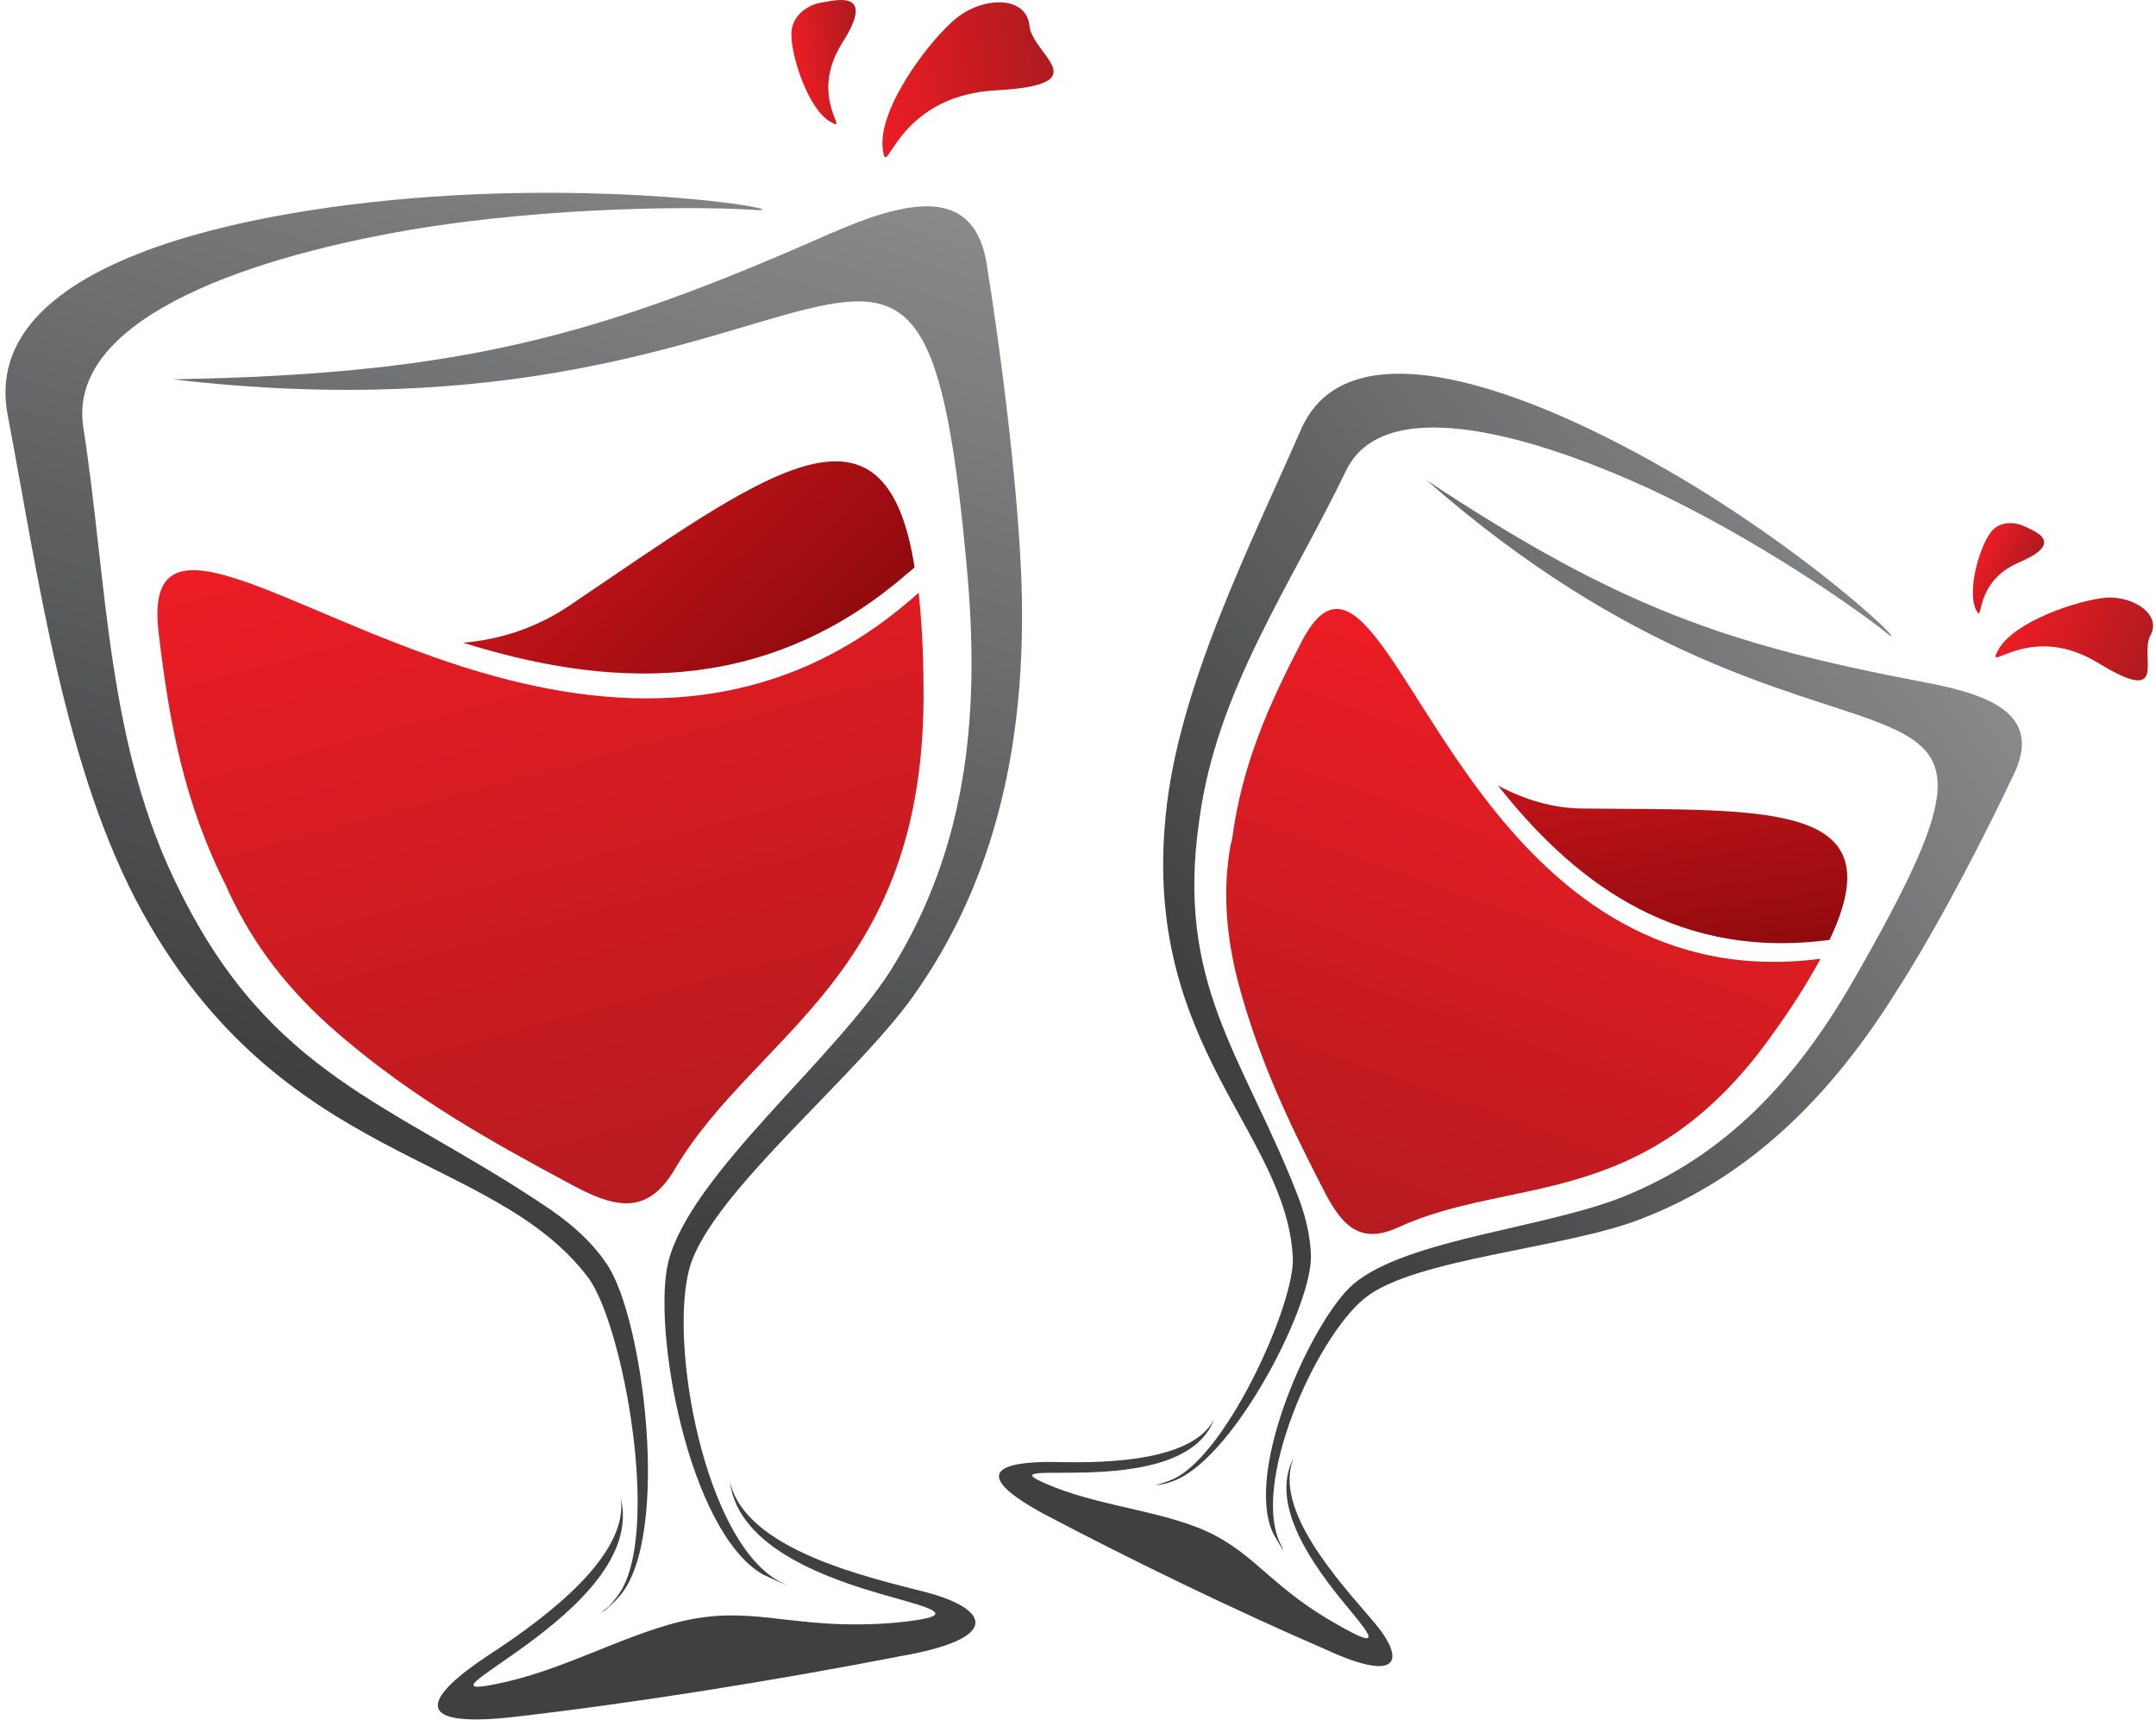 <svg width="257" height="205" viewBox="0 0 257 205" fill="none" xmlns="http://www.w3.org/2000/svg">
<path d="M90.431 25.049C83.877 24.56 65.682 24.56 48.857 27.397C27.825 31.016 8.065 38.548 9.924 50.874C12.858 69.851 12.663 88.829 21.467 106.241C32.325 128.153 46.607 131.479 64.508 143.413C67.541 145.37 70.378 147.717 72.334 150.652C76.736 157.108 79.964 183.031 73.899 190.172C73.215 190.955 72.628 191.444 72.236 191.835C71.356 192.422 71.356 192.422 72.236 191.737C72.628 191.444 73.117 190.857 73.704 190.074C78.888 182.933 74.29 157.793 70.084 152.217C58.639 137.153 33.694 138.913 16.967 108.686C7.674 91.861 4.544 68.58 0.924 49.504C-2.597 31.407 28.803 24.755 53.944 23.288C76.932 22.016 93.953 25.049 90.431 25.049Z" fill="url(#paint0_linear_22_20233)"/>
<path d="M20.586 45.202C54.824 44.615 71.16 40.115 98.843 27.887C108.039 23.877 115.766 22.116 117.527 30.92C119.288 41.778 121.244 57.136 121.734 68.581C122.418 85.993 119.582 103.112 109.506 117.785C102.854 127.763 84.855 141.947 82.214 151.045C79.67 160.044 83.974 183.717 92.974 188.51C95.126 189.586 91.115 187.728 90.92 187.63C82.018 182.445 77.714 158.284 79.67 150.36C82.311 139.991 99.332 126.394 106.18 115.633C115.18 101.253 116.745 85.7 115.375 69.07C109.799 5.486 101.191 54.69 20.586 45.202Z" fill="url(#paint1_linear_22_20233)"/>
<path d="M73.993 178.531C77.417 192.226 45.723 203.769 60.298 200.443C68.516 198.584 76.635 193.595 84.069 192.715C91.112 191.834 96.003 194.28 106.568 193.4C114.883 192.617 111.264 191.737 106.079 190.269C99.036 188.313 87.982 184.596 87.004 176.574C88.862 184.693 103.242 187.922 110.481 189.78C117.818 191.737 119.676 195.258 107.155 197.41C92.58 200.247 75.559 202.986 60.983 204.649C48.266 206.019 51.201 201.91 58.146 197.312C65.385 192.617 74.972 185.28 73.993 178.531Z" fill="url(#paint2_linear_22_20233)"/>
<path d="M67.834 72.201C63.921 74.842 59.617 76.212 55.215 76.603C71.551 81.69 90.822 83.548 108.332 68.19C108.528 68.093 109.017 67.603 109.017 67.603C105.495 45.007 90.92 56.648 67.834 72.201Z" fill="url(#paint3_linear_22_20233)"/>
<path d="M55.704 79.637C33.498 72.692 16.966 59.584 18.923 75.528C20.195 86.191 21.955 95.778 27.042 105.755C27.172 106.081 27.303 106.375 27.433 106.636C30.172 112.407 34.183 117.983 40.639 123.461C49.345 130.896 58.247 135.884 67.736 140.971C72.92 143.808 77.029 145.178 80.453 139.308C90.039 123.168 109.897 116.516 110.093 83.256C110.093 79.441 109.995 75.235 109.506 70.637C91.898 86.484 72.138 84.724 55.704 79.637Z" fill="url(#paint4_linear_22_20233)"/>
<path d="M94.344 4.41C94.148 1.769 96.496 0.498 97.963 0.302C99.332 0.106 104.615 -1.459 100.408 5.095C96.202 11.747 101.582 16.051 98.941 14.486C96.398 13.019 94.441 7.052 94.344 4.41Z" fill="url(#paint5_linear_22_20233)"/>
<path d="M114.006 2.16C117.332 -0.481 122.321 -0.481 122.712 3.04C123.005 6.562 131.125 10.084 118.701 10.768C106.278 11.453 105.691 22.311 105.202 17.518C104.811 12.725 110.778 4.801 114.006 2.16Z" fill="url(#paint6_linear_22_20233)"/>
<path d="M225.129 75.625C221.02 72.299 209.086 64.082 196.76 58.311C181.207 51.17 164.773 47.159 160.469 56.061C153.817 69.854 145.013 82.277 142.958 97.733C140.122 117.102 148.045 125.71 154.404 141.753C155.48 144.394 156.262 147.133 156.262 149.97C156.164 156.23 146.578 174.719 139.339 176.675C138.556 176.968 137.97 176.969 137.578 176.969C136.698 177.066 136.698 177.066 137.578 176.969C137.97 176.969 138.556 176.773 139.339 176.479C145.893 174.229 154.306 155.546 154.11 149.97C153.425 134.905 136.209 124.732 138.948 97.244C140.415 81.984 148.926 65.256 155.088 51.17C161.055 37.572 184.728 47.453 201.945 57.919C217.596 67.506 227.379 77.19 225.129 75.625Z" fill="url(#paint7_linear_22_20233)"/>
<path d="M170.055 57.234C192.847 72.299 205.662 76.799 229.335 81.299C237.258 82.766 243.128 85.114 240.291 91.766C236.574 99.689 230.9 110.645 225.911 118.373C218.477 130.209 208.89 140.187 195.586 145.274C186.684 148.796 168.392 149.969 162.62 154.763C156.849 159.458 148.925 177.066 152.74 184.207C153.621 185.968 151.86 182.935 151.762 182.74C148.241 175.305 156.36 157.404 161.251 153.1C167.707 147.524 185.022 146.35 194.412 142.241C206.836 136.959 214.955 127.47 221.509 115.83C246.747 71.516 218.77 99.983 170.055 57.234Z" fill="url(#paint8_linear_22_20233)"/>
<path d="M144.722 169.145C140.809 179.611 114.691 172.862 125.745 177.264C132.005 179.709 139.636 180.198 144.918 183.035C149.907 185.676 152.059 189.491 159.396 193.6C165.167 196.926 163.211 194.676 160.472 191.35C156.754 186.85 151.179 179.416 154.211 173.742C151.668 179.905 159.689 188.513 163.602 193.111C167.515 197.611 167.221 200.839 157.928 196.535C147.07 191.839 134.744 185.872 124.375 180.394C115.376 175.503 119.191 174.133 125.843 174.231C132.69 174.427 142.277 173.938 144.722 169.145Z" fill="url(#paint9_linear_22_20233)"/>
<path d="M188.838 96.36C185.12 96.36 181.697 95.284 178.566 93.621C186.979 104.284 198.913 114.261 217.304 112.109C217.499 112.109 218.086 112.012 218.086 112.012C225.912 95.578 211.043 96.556 188.838 96.36Z" fill="url(#paint10_linear_22_20233)"/>
<path d="M177.493 95.774C166.047 81.101 161.156 65.058 155.189 76.406C151.276 83.938 148.048 91.079 146.874 99.981C146.809 100.242 146.744 100.502 146.679 100.763C145.798 105.752 145.994 111.23 147.755 117.686C150.2 126.588 153.722 133.925 157.635 141.555C159.787 145.761 161.841 148.5 166.732 146.25C180.329 139.99 196.47 144.587 211.632 122.773C213.393 120.328 215.252 117.491 217.013 114.263C198.231 116.708 186.003 106.633 177.493 95.774Z" fill="url(#paint11_linear_22_20233)"/>
<path d="M237.067 63.788C238.143 61.929 240.295 62.223 241.273 62.712C242.251 63.201 246.458 64.57 240.686 67.016C235.013 69.462 236.578 74.744 235.502 72.592C234.524 70.342 235.893 65.549 237.067 63.788Z" fill="url(#paint12_linear_22_20233)"/>
<path d="M251.053 71.223C254.379 71.027 257.705 73.277 256.335 75.723C254.966 78.168 258.683 84.233 250.173 79.049C241.76 73.864 236.38 80.712 238.238 77.386C240.097 74.06 247.727 71.516 251.053 71.223Z" fill="url(#paint13_linear_22_20233)"/>
<defs>
<linearGradient id="paint0_linear_22_20233" x1="286.112" y1="-20.37" x2="218.583" y2="187.531" gradientUnits="userSpaceOnUse">
<stop offset="0.005" stop-color="#BBBDBF"/>
<stop offset="1" stop-color="#404041"/>
</linearGradient>
<linearGradient id="paint1_linear_22_20233" x1="280.873" y1="-14.147" x2="214.511" y2="190.161" gradientUnits="userSpaceOnUse">
<stop offset="0.005" stop-color="#BBBDBF"/>
<stop offset="1" stop-color="#404041"/>
</linearGradient>
<linearGradient id="paint2_linear_22_20233" x1="196.217" y1="-128.922" x2="117.218" y2="114.29" gradientUnits="userSpaceOnUse">
<stop offset="0.005" stop-color="#BBBDBF"/>
<stop offset="1" stop-color="#404041"/>
</linearGradient>
<linearGradient id="paint3_linear_22_20233" x1="61.147" y1="32.682" x2="111.161" y2="85.457" gradientUnits="userSpaceOnUse">
<stop stop-color="#EC1C24"/>
<stop offset="1" stop-color="#7A0608"/>
</linearGradient>
<linearGradient id="paint4_linear_22_20233" x1="97.392" y1="47.51" x2="123.619" y2="145.093" gradientUnits="userSpaceOnUse">
<stop stop-color="#EC1C24"/>
<stop offset="1" stop-color="#AD1B1F"/>
</linearGradient>
<linearGradient id="paint5_linear_22_20233" x1="93.721" y1="0.904" x2="101.768" y2="-0.338" gradientUnits="userSpaceOnUse">
<stop stop-color="#EC1C24"/>
<stop offset="1" stop-color="#AD1B1F"/>
</linearGradient>
<linearGradient id="paint6_linear_22_20233" x1="102.904" y1="2.681" x2="124.187" y2="-0.601" gradientUnits="userSpaceOnUse">
<stop stop-color="#EC1C24"/>
<stop offset="1" stop-color="#AD1B1F"/>
</linearGradient>
<linearGradient id="paint7_linear_22_20233" x1="374.38" y1="134.475" x2="235.713" y2="240.56" gradientUnits="userSpaceOnUse">
<stop offset="0.005" stop-color="#BBBDBF"/>
<stop offset="1" stop-color="#404041"/>
</linearGradient>
<linearGradient id="paint8_linear_22_20233" x1="368.12" y1="136.195" x2="231.85" y2="240.447" gradientUnits="userSpaceOnUse">
<stop offset="0.005" stop-color="#BBBDBF"/>
<stop offset="1" stop-color="#404041"/>
</linearGradient>
<linearGradient id="paint9_linear_22_20233" x1="364.5" y1="22.34" x2="202.28" y2="146.445" gradientUnits="userSpaceOnUse">
<stop offset="0.005" stop-color="#BBBDBF"/>
<stop offset="1" stop-color="#404041"/>
</linearGradient>
<linearGradient id="paint10_linear_22_20233" x1="202.408" y1="67.356" x2="211.365" y2="124.73" gradientUnits="userSpaceOnUse">
<stop stop-color="#EC1C24"/>
<stop offset="1" stop-color="#7A0608"/>
</linearGradient>
<linearGradient id="paint11_linear_22_20233" x1="219.519" y1="93.539" x2="192.519" y2="169.595" gradientUnits="userSpaceOnUse">
<stop stop-color="#EC1C24"/>
<stop offset="1" stop-color="#AD1B1F"/>
</linearGradient>
<linearGradient id="paint12_linear_22_20233" x1="238.236" y1="61.229" x2="244.091" y2="64.062" gradientUnits="userSpaceOnUse">
<stop stop-color="#EC1C24"/>
<stop offset="1" stop-color="#AD1B1F"/>
</linearGradient>
<linearGradient id="paint13_linear_22_20233" x1="243.464" y1="66.562" x2="258.947" y2="74.054" gradientUnits="userSpaceOnUse">
<stop stop-color="#EC1C24"/>
<stop offset="1" stop-color="#AD1B1F"/>
</linearGradient>
</defs>
</svg>
